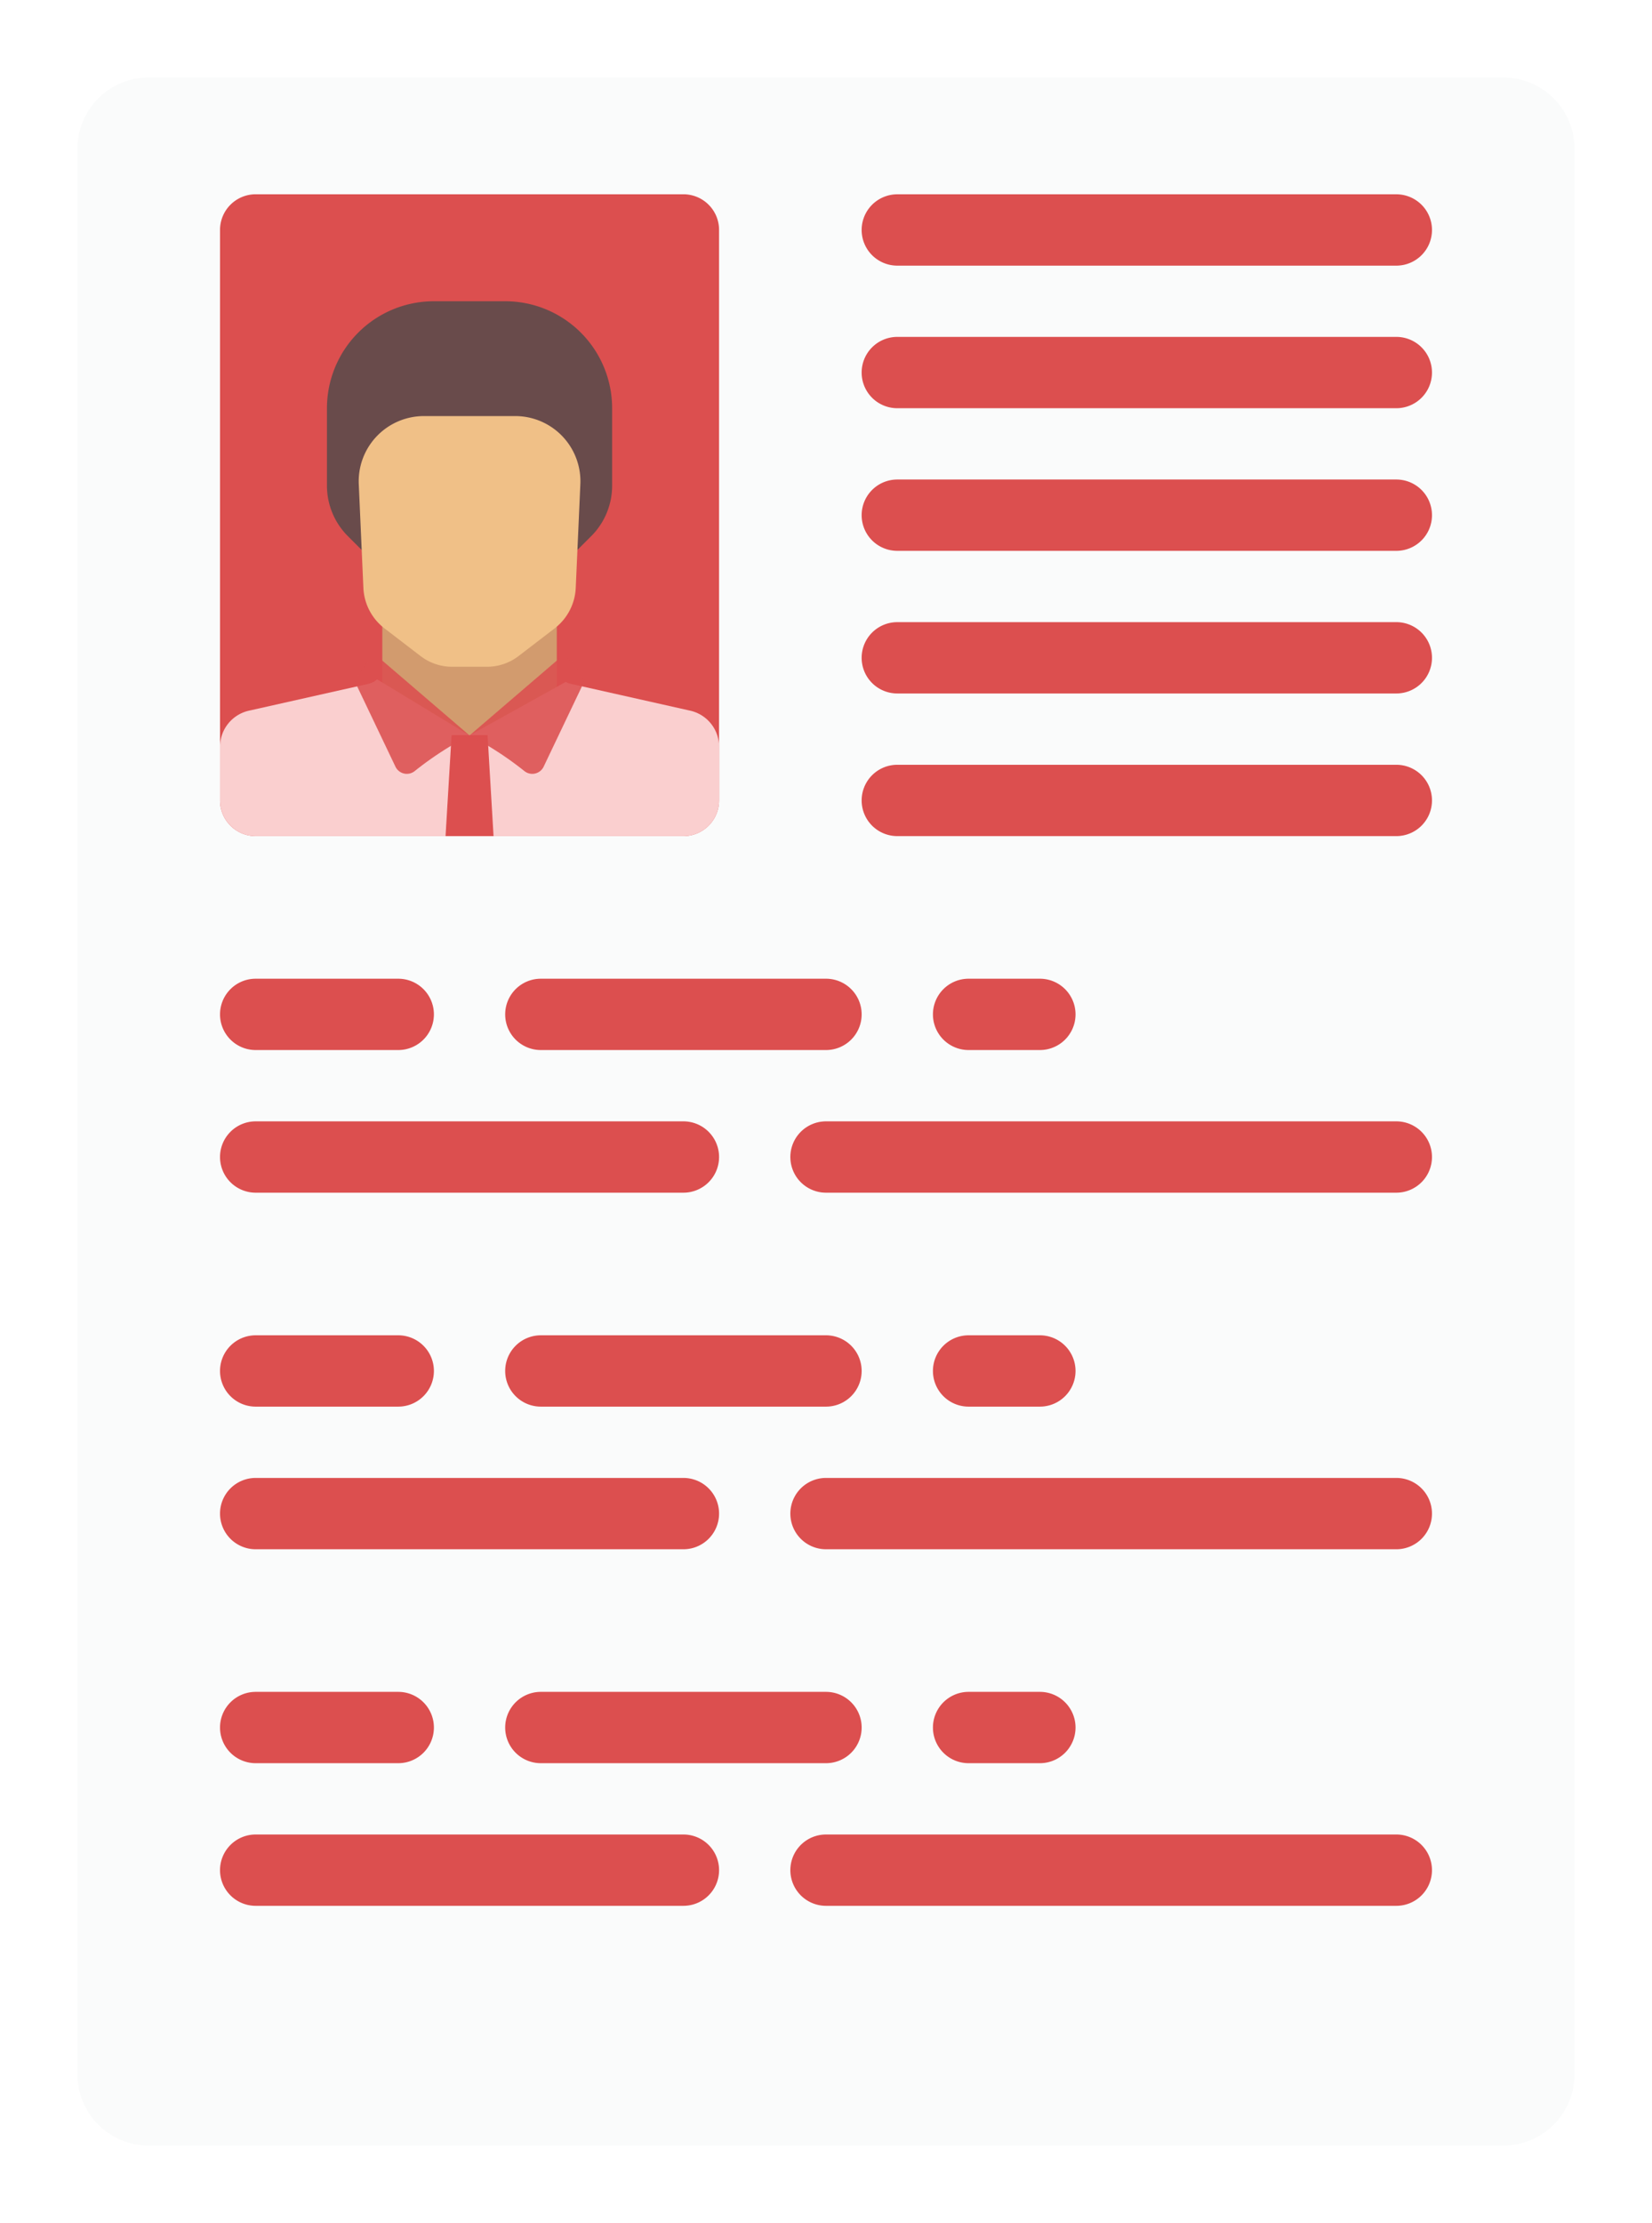 <svg xmlns="http://www.w3.org/2000/svg" xmlns:xlink="http://www.w3.org/1999/xlink" width="191.983" height="258.263" viewBox="0 0 191.983 258.263">
  <defs>
    <style>
      .cls-1 {
        fill: #fafbfb;
      }

      .cls-2 {
        fill: #dc4f4f;
      }

      .cls-3 {
        fill: #d29b6e;
      }

      .cls-4 {
        fill: #facfcf;
      }

      .cls-5 {
        opacity: 0;
      }

      .cls-6 {
        fill: #a0d2f0;
      }

      .cls-7 {
        opacity: 0.872;
      }

      .cls-8 {
        fill: #694b4b;
      }

      .cls-9 {
        fill: #f0c087;
      }

      .cls-10 {
        filter: url(#Path_374);
      }
    </style>
    <filter id="Path_374" x="0" y="0" width="191.983" height="258.263" filterUnits="userSpaceOnUse">
      <feOffset dy="3" input="SourceAlpha"/>
      <feGaussianBlur stdDeviation="3" result="blur"/>
      <feFlood flood-opacity="0.2"/>
      <feComposite operator="in" in2="blur"/>
      <feComposite in="SourceGraphic"/>
    </filter>
  </defs>
  <g id="curriculum" transform="translate(-61.621 6)">
    <g class="cls-10" transform="matrix(1, 0, 0, 1, 61.62, -6)">
      <path id="Path_374-2" data-name="Path 374" class="cls-1" d="M236.32,240.263H78.906a8.285,8.285,0,0,1-8.285-8.285V8.285A8.285,8.285,0,0,1,78.906,0H236.32A8.285,8.285,0,0,1,244.6,8.285V231.979A8.285,8.285,0,0,1,236.32,240.263Z" transform="translate(-61.62 6)"/>
    </g>
    <path id="Path_375" data-name="Path 375" class="cls-2" d="M159.783,109.875h-49.71a4.143,4.143,0,0,1-4.143-4.143V39.453a4.143,4.143,0,0,1,4.143-4.143h49.71a4.143,4.143,0,0,1,4.143,4.143v66.279A4.143,4.143,0,0,1,159.783,109.875Z" transform="translate(-18.74 -18.74)"/>
    <path id="Path_376" data-name="Path 376" class="cls-3" d="M166.4,149.58v-8.931H146.123v8.931l10.137,10.207Z" transform="translate(-40.072 -74.647)"/>
    <path id="Path_377" data-name="Path 377" class="cls-4" d="M160.486,159.021l-13.8-3.1a2.292,2.292,0,0,1-.58-.222l-11.178,6.215L124.186,155.4a2.255,2.255,0,0,1-1.015.523l-13.8,3.1a4.3,4.3,0,0,0-3.439,4.139v6.31a4.143,4.143,0,0,0,4.143,4.143h49.71a4.143,4.143,0,0,0,4.143-4.143v-6.31A4.3,4.3,0,0,0,160.486,159.021Z" transform="translate(-18.74 -82.478)"/>
    <g id="Group_225" data-name="Group 225" class="cls-5" transform="translate(87.191 78.047)">
      <path id="Path_378" data-name="Path 378" class="cls-6" d="M217.2,166.317l-7.227,6.188a5.209,5.209,0,0,0-1.85,3.954V179.4h5.9a4.143,4.143,0,0,0,4.143-4.143v-6.31A4.121,4.121,0,0,0,217.2,166.317Z" transform="translate(-160.169 -166.317)"/>
      <path id="Path_379" data-name="Path 379" class="cls-6" d="M114.119,172.506l-7.227-6.188a4.121,4.121,0,0,0-.961,2.635v6.31a4.143,4.143,0,0,0,4.143,4.143h5.9v-2.945A5.21,5.21,0,0,0,114.119,172.506Z" transform="translate(-105.931 -166.318)"/>
    </g>
    <path id="Path_380" data-name="Path 380" class="cls-2" d="M167.359,180.94h-5.577l.7-11.73h4.182Z" transform="translate(-48.382 -89.806)"/>
    <g id="Group_226" data-name="Group 226" class="cls-7" transform="translate(102.806 70.422)">
      <path id="Path_381" data-name="Path 381" class="cls-2" d="M142.395,150.342l10.194,8.745a38.678,38.678,0,0,0-6.378,4.143,1.467,1.467,0,0,1-2.216-.477l-4.789-10.043,1.515-2.167A1.149,1.149,0,0,1,142.395,150.342Z" transform="translate(-139.206 -150.069)"/>
      <path id="Path_382" data-name="Path 382" class="cls-2" d="M177.918,150.342l-10.194,8.745a38.677,38.677,0,0,1,6.378,4.143,1.467,1.467,0,0,0,2.216-.477l4.789-10.043-1.515-2.167A1.149,1.149,0,0,0,177.918,150.342Z" transform="translate(-154.342 -150.069)"/>
    </g>
    <path id="Path_383" data-name="Path 383" class="cls-8" d="M153.126,61.793h-8.285a12.428,12.428,0,0,0-12.428,12.428v9a8.285,8.285,0,0,0,2.427,5.858l1.716,1.716h24.855l1.716-1.716a8.284,8.284,0,0,0,2.427-5.858v-9A12.429,12.429,0,0,0,153.126,61.793Z" transform="translate(-32.796 -32.796)"/>
    <path id="Path_384" data-name="Path 384" class="cls-9" d="M140.292,98.225l.531,11.941a6.282,6.282,0,0,0,2.435,4.709l4.206,3.225a6.017,6.017,0,0,0,3.662,1.248H155.2a6.02,6.02,0,0,0,3.662-1.248l4.206-3.225a6.283,6.283,0,0,0,2.435-4.709l.531-11.941a7.577,7.577,0,0,0-7.474-8H147.768A7.577,7.577,0,0,0,140.292,98.225Z" transform="translate(-36.973 -47.887)"/>
    <path id="Path_385" data-name="Path 385" class="cls-2" d="M326.964,43.6H268.97a4.143,4.143,0,0,1-4.143-4.143h0a4.143,4.143,0,0,1,4.143-4.143h57.995a4.143,4.143,0,0,1,4.143,4.143h0A4.143,4.143,0,0,1,326.964,43.6Z" transform="translate(-103.072 -18.74)"/>
    <g id="Group_227" data-name="Group 227" transform="translate(87.191 49.709)">
      <path id="Path_386" data-name="Path 386" class="cls-2" d="M326.964,114.215H268.97a4.143,4.143,0,0,1-4.143-4.143h0a4.143,4.143,0,0,1,4.143-4.143h57.995a4.143,4.143,0,0,1,4.143,4.143h0A4.143,4.143,0,0,1,326.964,114.215Z" transform="translate(-190.263 -105.93)"/>
      <path id="Path_387" data-name="Path 387" class="cls-2" d="M326.964,184.836H268.97a4.143,4.143,0,0,1-4.143-4.143h0a4.143,4.143,0,0,1,4.143-4.143h57.995a4.143,4.143,0,0,1,4.143,4.143h0A4.143,4.143,0,0,1,326.964,184.836Z" transform="translate(-190.263 -143.411)"/>
      <path id="Path_388" data-name="Path 388" class="cls-2" d="M213.834,237.8h-33.14a4.143,4.143,0,0,1-4.143-4.143h0a4.143,4.143,0,0,1,4.143-4.143h33.14a4.143,4.143,0,0,1,4.143,4.143h0A4.143,4.143,0,0,1,213.834,237.8Z" transform="translate(-143.412 -171.521)"/>
      <path id="Path_389" data-name="Path 389" class="cls-2" d="M159.783,273.112h-49.71a4.143,4.143,0,0,1-4.143-4.143h0a4.143,4.143,0,0,1,4.143-4.143h49.71a4.143,4.143,0,0,1,4.143,4.143h0A4.143,4.143,0,0,1,159.783,273.112Z" transform="translate(-105.931 -190.262)"/>
      <path id="Path_390" data-name="Path 390" class="cls-2" d="M317.594,273.112H251.315a4.143,4.143,0,0,1-4.143-4.143h0a4.143,4.143,0,0,1,4.143-4.143h66.279a4.143,4.143,0,0,1,4.143,4.143h0A4.143,4.143,0,0,1,317.594,273.112Z" transform="translate(-180.893 -190.262)"/>
      <path id="Path_391" data-name="Path 391" class="cls-2" d="M294.91,237.8h-8.285a4.143,4.143,0,0,1-4.143-4.143h0a4.143,4.143,0,0,1,4.143-4.143h8.285a4.143,4.143,0,0,1,4.143,4.143h0A4.142,4.142,0,0,1,294.91,237.8Z" transform="translate(-199.633 -171.521)"/>
    </g>
    <path id="Path_392" data-name="Path 392" class="cls-2" d="M126.643,237.8h-16.57a4.143,4.143,0,0,1-4.143-4.143h0a4.143,4.143,0,0,1,4.143-4.143h16.57a4.143,4.143,0,0,1,4.143,4.143h0A4.143,4.143,0,0,1,126.643,237.8Z" transform="translate(-18.74 -121.812)"/>
    <g id="Group_228" data-name="Group 228" transform="translate(87.191 149.129)">
      <path id="Path_393" data-name="Path 393" class="cls-2" d="M213.834,326.077h-33.14a4.143,4.143,0,0,1-4.143-4.143h0a4.143,4.143,0,0,1,4.143-4.143h33.14a4.143,4.143,0,0,1,4.143,4.143h0A4.143,4.143,0,0,1,213.834,326.077Z" transform="translate(-143.412 -317.792)"/>
      <path id="Path_394" data-name="Path 394" class="cls-2" d="M159.783,361.388h-49.71a4.143,4.143,0,0,1-4.143-4.143h0a4.143,4.143,0,0,1,4.143-4.143h49.71a4.143,4.143,0,0,1,4.143,4.143h0A4.143,4.143,0,0,1,159.783,361.388Z" transform="translate(-105.931 -336.533)"/>
      <path id="Path_395" data-name="Path 395" class="cls-2" d="M317.594,361.388H251.315a4.143,4.143,0,0,1-4.143-4.143h0a4.143,4.143,0,0,1,4.143-4.143h66.279a4.143,4.143,0,0,1,4.143,4.143h0A4.143,4.143,0,0,1,317.594,361.388Z" transform="translate(-180.893 -336.533)"/>
      <path id="Path_396" data-name="Path 396" class="cls-2" d="M294.91,326.077h-8.285a4.143,4.143,0,0,1-4.143-4.143h0a4.143,4.143,0,0,1,4.143-4.143h8.285a4.143,4.143,0,0,1,4.143,4.143h0A4.142,4.142,0,0,1,294.91,326.077Z" transform="translate(-199.633 -317.792)"/>
    </g>
    <path id="Path_397" data-name="Path 397" class="cls-2" d="M126.643,326.077h-16.57a4.143,4.143,0,0,1-4.143-4.143h0a4.143,4.143,0,0,1,4.143-4.143h16.57a4.143,4.143,0,0,1,4.143,4.143h0A4.143,4.143,0,0,1,126.643,326.077Z" transform="translate(-18.74 -168.663)"/>
    <g id="Group_229" data-name="Group 229" transform="translate(87.191 190.553)">
      <path id="Path_398" data-name="Path 398" class="cls-2" d="M213.834,414.353h-33.14a4.143,4.143,0,0,1-4.143-4.143h0a4.143,4.143,0,0,1,4.143-4.143h33.14a4.143,4.143,0,0,1,4.143,4.143h0A4.143,4.143,0,0,1,213.834,414.353Z" transform="translate(-143.412 -406.068)"/>
      <path id="Path_399" data-name="Path 399" class="cls-2" d="M159.783,449.663h-49.71a4.143,4.143,0,0,1-4.143-4.143h0a4.143,4.143,0,0,1,4.143-4.143h49.71a4.143,4.143,0,0,1,4.143,4.143h0A4.143,4.143,0,0,1,159.783,449.663Z" transform="translate(-105.931 -424.808)"/>
      <path id="Path_400" data-name="Path 400" class="cls-2" d="M317.594,449.663H251.315a4.143,4.143,0,0,1-4.143-4.143h0a4.143,4.143,0,0,1,4.143-4.143h66.279a4.143,4.143,0,0,1,4.143,4.143h0A4.143,4.143,0,0,1,317.594,449.663Z" transform="translate(-180.893 -424.808)"/>
      <path id="Path_401" data-name="Path 401" class="cls-2" d="M294.91,414.353h-8.285a4.143,4.143,0,0,1-4.143-4.143h0a4.143,4.143,0,0,1,4.143-4.143h8.285a4.143,4.143,0,0,1,4.143,4.143h0A4.142,4.142,0,0,1,294.91,414.353Z" transform="translate(-199.633 -406.068)"/>
    </g>
    <path id="Path_402" data-name="Path 402" class="cls-2" d="M126.643,414.353h-16.57a4.143,4.143,0,0,1-4.143-4.143h0a4.143,4.143,0,0,1,4.143-4.143h16.57a4.143,4.143,0,0,1,4.143,4.143h0A4.143,4.143,0,0,1,126.643,414.353Z" transform="translate(-18.74 -215.515)"/>
    <path id="Path_403" data-name="Path 403" class="cls-2" d="M326.964,149.526H268.97a4.143,4.143,0,0,1-4.143-4.143h0a4.143,4.143,0,0,1,4.143-4.143h57.995a4.143,4.143,0,0,1,4.143,4.143h0A4.143,4.143,0,0,1,326.964,149.526Z" transform="translate(-103.072 -74.962)"/>
    <path id="Path_404" data-name="Path 404" class="cls-2" d="M326.964,78.905H268.97a4.143,4.143,0,0,1-4.143-4.143h0a4.143,4.143,0,0,1,4.143-4.143h57.995a4.143,4.143,0,0,1,4.143,4.143h0A4.143,4.143,0,0,1,326.964,78.905Z" transform="translate(-103.072 -37.481)"/>
  </g>
</svg>
